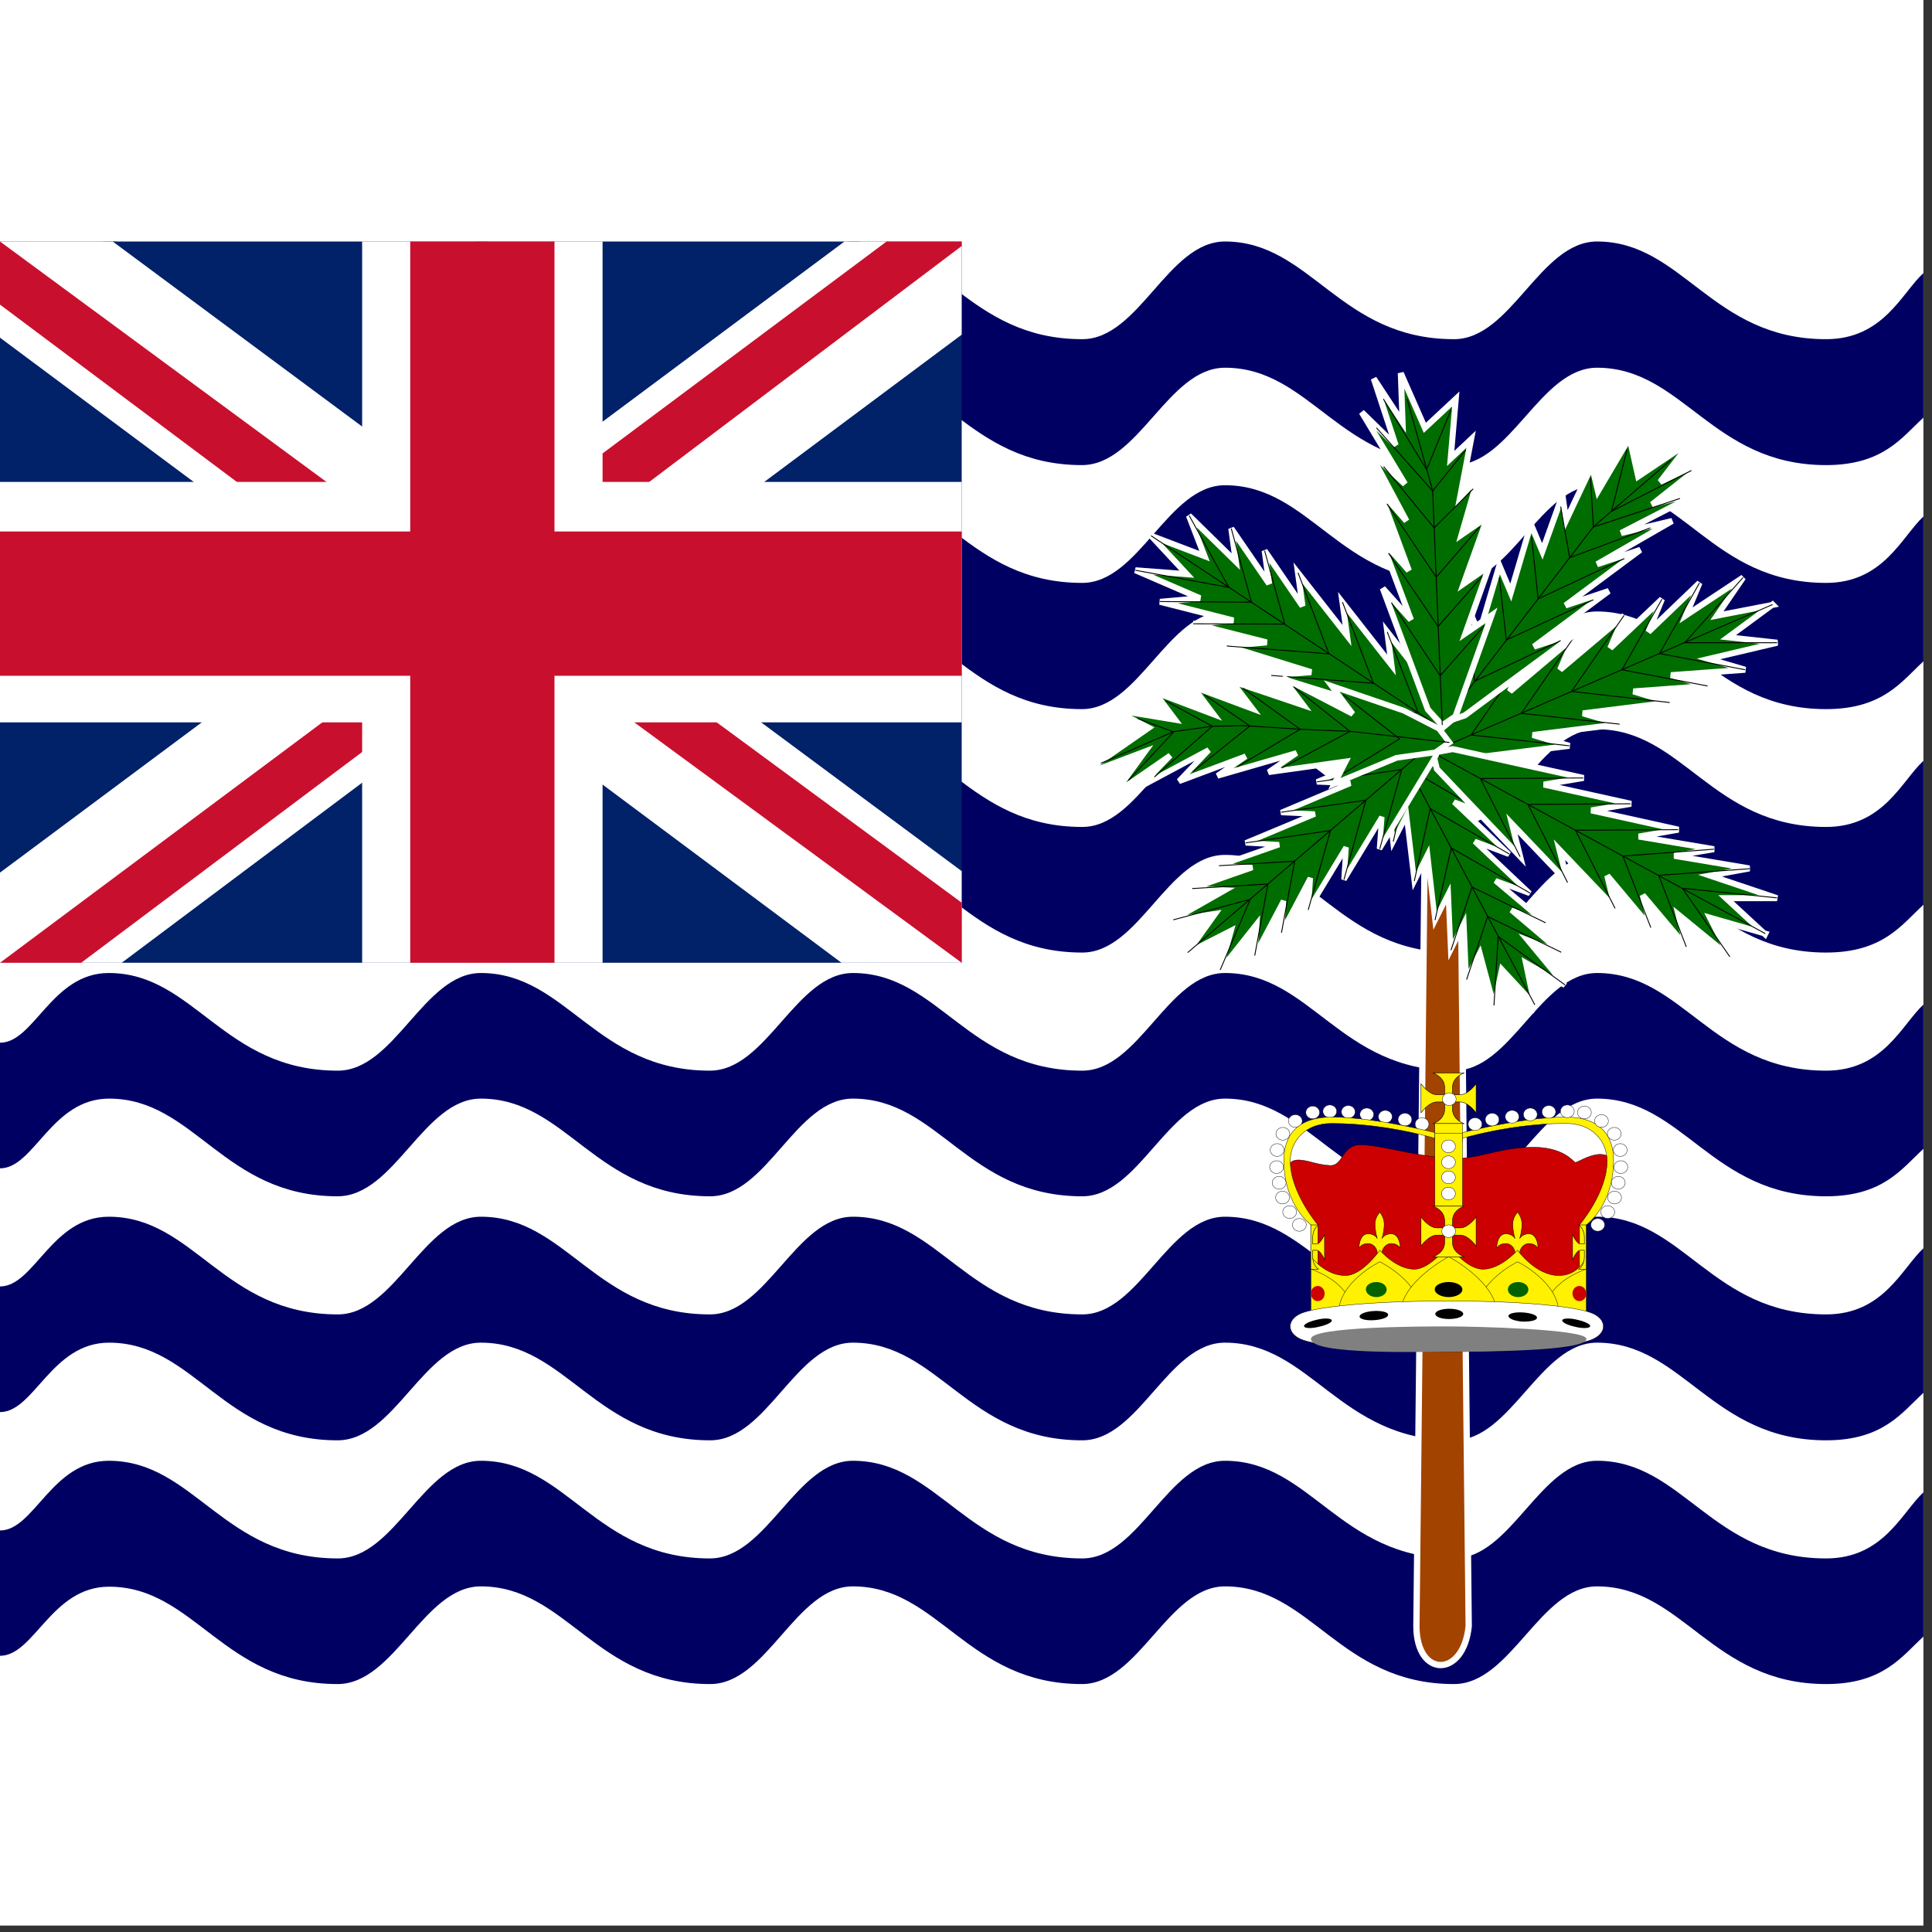 <svg width="75" height="75" viewBox="0 0 75 75" fill="none" xmlns="http://www.w3.org/2000/svg">
<rect x="0" y="0" width="75" height="75" fill="#333333" stroke="none"/>
<rect width="74.667" height="74.75" fill="white"/>
<g clip-path="url(#clip0_1_65851)">
<path fill-rule="evenodd" clip-rule="evenodd" d="M74.667 57.932C73.827 58.713 73.115 60.498 70.887 60.498C66.442 60.498 65.333 56.707 61.997 56.707C59.78 56.707 58.672 60.498 56.443 60.498C51.998 60.498 50.89 56.707 47.553 56.707C45.337 56.707 44.228 60.498 42.012 60.498C37.555 60.498 36.447 56.707 33.11 56.707C30.893 56.707 29.773 60.498 27.557 60.498C23.112 60.498 22.003 56.707 18.667 56.707C16.45 56.707 15.33 60.498 13.113 60.498C8.657 60.498 7.548 56.707 4.223 56.707C2.007 56.707 1.33 59.413 0 59.413V64.278C1.33 64.278 1.995 61.595 4.235 61.595C7.56 61.595 8.668 65.375 13.102 65.375C15.33 65.375 16.438 61.583 18.667 61.583C22.003 61.583 23.112 65.375 27.568 65.375C29.785 65.375 30.882 61.583 33.11 61.583C36.447 61.583 37.555 65.375 42 65.375C44.217 65.375 45.337 61.583 47.553 61.583C50.89 61.583 51.998 65.375 56.443 65.375C58.66 65.375 59.78 61.583 61.997 61.583C65.333 61.583 66.453 65.375 70.887 65.375C73.103 65.375 73.827 64.302 74.667 63.532V57.932ZM74.667 48.458C73.827 49.24 73.115 51.025 70.887 51.025C66.442 51.025 65.333 47.233 61.997 47.233C59.78 47.233 58.672 51.025 56.443 51.025C51.998 51.025 50.89 47.233 47.553 47.233C45.337 47.233 44.228 51.025 42.012 51.025C37.555 51.025 36.447 47.233 33.11 47.233C30.893 47.233 29.773 51.025 27.557 51.025C23.112 51.025 22.003 47.233 18.667 47.233C16.45 47.233 15.33 51.025 13.113 51.025C8.657 51.025 7.548 47.233 4.223 47.233C2.007 47.233 1.33 49.94 0 49.94V54.817C1.33 54.817 1.995 52.122 4.235 52.122C7.56 52.122 8.668 55.913 13.102 55.913C15.33 55.913 16.438 52.122 18.667 52.122C22.003 52.122 23.112 55.913 27.568 55.913C29.785 55.913 30.882 52.122 33.11 52.122C36.447 52.122 37.555 55.913 42.012 55.913C44.228 55.913 45.337 52.122 47.553 52.122C50.89 52.122 51.998 55.913 56.443 55.913C58.66 55.913 59.78 52.122 61.997 52.122C65.333 52.122 66.453 55.913 70.887 55.913C73.103 55.913 73.827 54.84 74.667 54.07V48.458ZM74.667 38.997C73.827 39.778 73.115 41.563 70.887 41.563C66.442 41.563 65.333 37.772 61.997 37.772C59.78 37.772 58.672 41.563 56.443 41.563C51.998 41.563 50.89 37.772 47.553 37.772C45.337 37.772 44.228 41.563 42.012 41.563C37.555 41.563 36.447 37.772 33.11 37.772C30.893 37.772 29.773 41.563 27.557 41.563C23.112 41.563 22.003 37.772 18.667 37.772C16.45 37.772 15.33 41.563 13.113 41.563C8.657 41.563 7.548 37.772 4.223 37.772C2.007 37.772 1.33 40.478 0 40.478V45.355C1.33 45.355 1.995 42.648 4.235 42.648C7.56 42.648 8.668 46.44 13.102 46.44C15.33 46.44 16.438 42.648 18.667 42.648C22.003 42.648 23.112 46.44 27.568 46.44C29.785 46.44 30.882 42.648 33.11 42.648C36.447 42.648 37.555 46.44 42.012 46.44C44.228 46.44 45.337 42.648 47.553 42.648C50.89 42.648 51.998 46.44 56.443 46.44C58.66 46.44 59.78 42.648 61.997 42.648C65.333 42.648 66.453 46.44 70.887 46.44C73.103 46.44 73.827 45.367 74.667 44.597V38.997ZM74.667 29.535C73.827 30.305 73.115 32.102 70.887 32.102C66.442 32.102 65.333 28.31 61.997 28.31C59.78 28.31 58.672 32.102 56.443 32.102C51.998 32.102 50.89 28.31 47.553 28.31C45.337 28.31 44.228 32.102 42.012 32.102C37.555 32.102 36.447 28.31 33.11 28.31C30.893 28.31 29.773 32.102 27.557 32.102C23.112 32.102 22.003 28.31 18.667 28.31C16.45 28.31 15.33 32.102 13.113 32.102C8.657 32.102 7.548 28.31 4.223 28.31C2.007 28.31 1.33 31.017 0 31.017V35.882C1.33 35.882 1.995 33.198 4.235 33.198C7.56 33.198 8.668 36.978 13.102 36.978C15.33 36.978 16.438 33.187 18.667 33.187C22.003 33.187 23.112 36.978 27.568 36.978C29.785 36.978 30.882 33.187 33.11 33.187C36.447 33.187 37.555 36.978 42.012 36.978C44.228 36.978 45.337 33.187 47.553 33.187C50.89 33.187 51.998 36.978 56.443 36.978C58.66 36.978 59.78 33.187 61.997 33.187C65.333 33.187 66.453 36.978 70.887 36.978C73.103 36.978 73.827 35.893 74.667 35.123V29.535ZM74.667 20.05C73.827 20.832 73.115 22.628 70.887 22.628C66.442 22.628 65.333 18.837 61.997 18.837C59.78 18.837 58.672 22.628 56.443 22.628C51.998 22.628 50.89 18.837 47.553 18.837C45.337 18.837 44.228 22.628 42.012 22.628C37.555 22.628 36.447 18.837 33.11 18.837C30.893 18.837 29.773 22.628 27.557 22.628C23.112 22.628 22.003 18.837 18.667 18.837C16.45 18.837 15.33 22.628 13.113 22.628C8.657 22.628 7.548 18.837 4.223 18.837C2.007 18.848 1.33 21.555 0 21.555V26.432C1.33 26.432 1.995 23.737 4.223 23.737C7.548 23.737 8.668 27.528 13.113 27.528C15.33 27.528 16.438 23.737 18.667 23.737C22.003 23.737 23.112 27.528 27.568 27.528C29.785 27.528 30.882 23.737 33.098 23.737C36.447 23.737 37.555 27.528 42 27.528C44.217 27.528 45.337 23.737 47.553 23.737C50.89 23.737 51.998 27.528 56.443 27.528C58.66 27.528 59.78 23.737 61.997 23.737C65.333 23.737 66.453 27.528 70.887 27.528C73.103 27.528 73.827 26.443 74.667 25.673V20.073V20.05ZM74.667 10.6C73.827 11.37 73.115 13.167 70.887 13.167C66.442 13.167 65.333 9.375 61.997 9.375C59.78 9.375 58.672 13.167 56.443 13.167C51.998 13.167 50.89 9.375 47.553 9.375C45.337 9.375 44.228 13.167 42.012 13.167C37.555 13.167 36.447 9.375 33.11 9.375C30.893 9.375 29.773 13.167 27.557 13.167C23.1 13.167 22.003 9.375 18.667 9.375C16.45 9.375 15.33 13.167 13.113 13.167C8.657 13.167 7.548 9.375 4.223 9.375C2.007 9.375 1.33 12.082 0 12.082V16.97C1.33 16.958 1.995 14.275 4.223 14.275C7.548 14.275 8.668 18.055 13.113 18.055C15.33 18.055 16.438 14.275 18.667 14.275C22.003 14.275 23.112 18.055 27.568 18.055C29.785 18.055 30.882 14.275 33.098 14.275C36.447 14.275 37.555 18.055 42 18.055C44.217 18.055 45.337 14.275 47.553 14.275C50.89 14.275 51.998 18.055 56.443 18.055C58.66 18.055 59.78 14.275 61.997 14.275C65.333 14.275 66.453 18.055 70.887 18.055C73.103 18.055 73.827 16.982 74.667 16.212V10.6Z" fill="#000063"/>
<path fill-rule="evenodd" clip-rule="evenodd" d="M55.393 24.74L54.985 63.123C54.985 65.142 56.817 65.142 57.015 63.123L56.607 24.74H55.393Z" fill="#A24300" stroke="white" stroke-width="0.245"/>
<path fill-rule="evenodd" clip-rule="evenodd" d="M59.582 39.008L58.298 37.62L57.995 39.032L57.447 36.99L56.922 38.017L56.828 35.847L56.315 36.873L56.222 34.703L55.708 35.73L55.417 33.175L54.903 34.202L54.6 31.658L54.075 32.685L53.783 30.13L53.632 28.847L53.888 28.345L54.565 28.59L55.627 29.605L57.762 31.635L56.443 31.133L58.578 33.163L57.248 32.662L59.383 34.68L58.053 34.19L59.99 35.823L58.672 35.333L60.597 36.967L59.278 36.477L60.748 38.25L59.22 37.363L59.57 39.032L59.582 39.008Z" fill="#006D00" stroke="white" stroke-width="0.21"/>
<path d="M59.582 39.008L53.9 28.345M57.762 31.635L54.717 29.862L54.087 32.673" stroke="black" stroke-width="0.035"/>
<path d="M58.59 33.152L55.522 31.39L54.903 34.202" stroke="black" stroke-width="0.035"/>
<path d="M59.395 34.668L56.338 32.918L55.708 35.718" stroke="black" stroke-width="0.035"/>
<path d="M60.002 35.823L57.143 34.435L56.327 36.885" stroke="black" stroke-width="0.035"/>
<path d="M60.608 36.967L57.75 35.578L56.933 38.028" stroke="black" stroke-width="0.035"/>
<path d="M60.76 38.238L58.158 36.348L57.995 39.032" stroke="black" stroke-width="0.035"/>
<path fill-rule="evenodd" clip-rule="evenodd" d="M44.683 20.797L46.76 21.59L46.153 20.015L47.973 21.8L47.798 20.517L49.268 22.663L49.093 21.38L50.563 23.527L50.388 22.243L52.29 24.67L52.115 23.387L54.017 25.813L53.853 24.53L55.743 26.957L56.7 28.17L56.782 28.812L56 28.882L54.367 28.38L51.077 27.365L52.628 27.237L49.35 26.222L50.902 26.093L47.623 25.078L49.175 24.938L46.328 24.215L47.88 24.087L45.033 23.363L46.585 23.223L44.077 22.138L46.072 22.29L44.695 20.808L44.683 20.797Z" fill="#006D00" stroke="white" stroke-width="0.233"/>
<path d="M44.683 20.797L56.782 28.812M51.077 27.365L55.055 27.668L53.853 24.53" stroke="black" stroke-width="0.035"/>
<path d="M49.35 26.222L53.317 26.525L52.115 23.375" stroke="black" stroke-width="0.035"/>
<path d="M47.623 25.078L51.59 25.382L50.389 22.232" stroke="black" stroke-width="0.035"/>
<path d="M46.317 24.215L49.875 24.227L49.093 21.38" stroke="black" stroke-width="0.035"/>
<path d="M45.033 23.352L48.58 23.375L47.798 20.517" stroke="black" stroke-width="0.035"/>
<path d="M44.077 22.138L47.705 22.803L46.165 20.015" stroke="black" stroke-width="0.035"/>
<path fill-rule="evenodd" clip-rule="evenodd" d="M68.81 23.468L67.083 24.74L68.997 24.95L66.325 25.58L67.748 26L64.867 26.21L66.29 26.63L63.408 26.84L64.82 27.272L61.448 27.692L62.872 28.112L59.5 28.532L60.923 28.952L57.552 29.372L55.86 29.582L55.16 29.372L55.417 28.742L56.665 27.692L59.15 25.58L58.613 26.84L61.098 24.74L60.562 26L63.047 23.9L62.51 25.16L64.517 23.258L63.992 24.53L65.975 22.628L65.45 23.888L67.667 22.418L66.652 23.9L68.822 23.48L68.81 23.468Z" fill="#006D00" stroke="white" stroke-width="0.233"/>
<path d="M68.81 23.468L55.16 29.372M59.138 25.58L57.108 28.532L60.923 28.952" stroke="black" stroke-width="0.035"/>
<path d="M61.098 24.74L59.057 27.692L62.872 28.112" stroke="black" stroke-width="0.035"/>
<path d="M63.047 23.888L61.005 26.84L64.82 27.272" stroke="black" stroke-width="0.035"/>
<path d="M64.517 23.258L62.965 26L66.29 26.63" stroke="black" stroke-width="0.035"/>
<path d="M65.975 22.628L64.424 25.37L67.749 26" stroke="black" stroke-width="0.035"/>
<path d="M67.667 22.418L65.403 24.95H68.985" stroke="black" stroke-width="0.035"/>
<path fill-rule="evenodd" clip-rule="evenodd" d="M68.53 36.243L66.383 35.625L67.153 37.142L65.158 35.508L65.462 36.757L63.77 34.75L64.085 36.01L62.393 33.992L62.697 35.252L60.538 32.988L60.853 34.248L58.695 31.985L59.01 33.245L56.852 30.982L55.778 29.85L55.627 29.22L56.397 29.08L58.088 29.453L61.472 30.2L59.932 30.457L63.315 31.203L61.775 31.46L65.158 32.207L63.618 32.475L66.535 32.965L64.995 33.222L67.912 33.712L66.383 33.992L68.985 34.867H67.002L68.518 36.267L68.53 36.243Z" fill="#006D00" stroke="white" stroke-width="0.233"/>
<path d="M68.53 36.243L55.627 29.22M61.46 30.2L57.47 30.223L59.01 33.257" stroke="black" stroke-width="0.035"/>
<path d="M63.303 31.203L59.313 31.227L60.853 34.26" stroke="black" stroke-width="0.035"/>
<path d="M65.147 32.207L61.157 32.23L62.697 35.263" stroke="black" stroke-width="0.035"/>
<path d="M66.535 32.965L63 33.233L64.085 36.01" stroke="black" stroke-width="0.035"/>
<path d="M67.923 33.723L64.388 33.98L65.462 36.757" stroke="black" stroke-width="0.035"/>
<path d="M68.985 34.855L65.31 34.482L67.153 37.142" stroke="black" stroke-width="0.035"/>
<path fill-rule="evenodd" clip-rule="evenodd" d="M46.107 36.978L47.192 35.462L45.547 35.707L47.577 34.552L46.282 34.493L48.615 33.677L47.32 33.607L49.653 32.79L48.358 32.72L51.042 31.6L49.735 31.542L52.418 30.41L51.123 30.352L53.807 29.232L55.148 28.66L55.802 28.695L55.755 29.313L55.02 30.527L53.55 32.953L53.643 31.717L52.173 34.143L52.255 32.895L50.785 35.322L50.867 34.085L49.747 36.208L49.828 34.972L48.708 37.095L48.79 35.858L47.367 37.655L47.798 36.115L46.107 36.978Z" fill="#006D00" stroke="white" stroke-width="0.21"/>
<path d="M46.107 36.978L55.79 28.695M53.562 32.953L54.413 29.873L51.123 30.352" stroke="black" stroke-width="0.035"/>
<path d="M52.173 34.143L53.025 31.063L49.735 31.53" stroke="black" stroke-width="0.035"/>
<path d="M50.785 35.322L51.648 32.242L48.358 32.72" stroke="black" stroke-width="0.035"/>
<path d="M49.747 36.208L50.26 33.432L47.32 33.607" stroke="black" stroke-width="0.035"/>
<path d="M48.709 37.095L49.222 34.318L46.282 34.493" stroke="black" stroke-width="0.035"/>
<path d="M47.367 37.655L48.533 34.913L45.547 35.707" stroke="black" stroke-width="0.035"/>
<path fill-rule="evenodd" clip-rule="evenodd" d="M65.683 17.098L63.595 18.498L63.257 16.993L62.032 19.07L61.798 18.078L60.795 20.202L60.655 19.222L59.873 21.403L59.43 20.353L58.648 23.002L58.205 21.952L57.423 24.6L56.968 23.55L56.187 26.198L55.802 27.528L56.023 28.053L56.863 27.773L58.31 26.7L61.227 24.553L59.547 25.102L62.452 22.943L60.772 23.503L63.677 21.345L61.997 21.905L64.913 20.225L62.93 20.692L66.033 19.093L64.132 19.583L66.43 17.763L64.447 18.708L65.683 17.098Z" fill="#006D00" stroke="white" stroke-width="0.233"/>
<path d="M64.867 17.857L61.857 20.447L56.023 28.053" stroke="black" stroke-width="0.035"/>
<path d="M60.585 24.868L57.248 26.443L56.968 24.017" stroke="black" stroke-width="0.035"/>
<path d="M61.857 23.282L58.473 24.845L58.205 22.418" stroke="black" stroke-width="0.035"/>
<path d="M63.058 21.683L59.71 23.247L59.453 20.832" stroke="black" stroke-width="0.035"/>
<path d="M64.062 20.493L60.935 21.648L60.585 19.665" stroke="black" stroke-width="0.035"/>
<path d="M65.217 19.35L61.857 20.458L61.74 18.545" stroke="black" stroke-width="0.035"/>
<path d="M65.66 18.265L62.557 19.852L63.163 17.448" stroke="black" stroke-width="0.035"/>
<path fill-rule="evenodd" clip-rule="evenodd" d="M54.378 14.485L55.312 16.608L56.513 15.488L56.315 17.798L57.108 17.052L56.677 19.315L57.377 18.545L56.735 20.762L57.75 20.062L56.817 22.663L57.82 21.963L56.887 24.588L57.902 23.888L56.968 26.502L56.502 27.808L55.988 28.158L55.428 27.54L54.845 25.977L53.678 22.838L54.775 24.063L53.597 20.913L54.693 22.15L53.527 19L54.6 20.225L53.142 17.495L54.542 18.79L52.862 16.002L54.18 17.285L53.328 14.695L54.448 16.398L54.378 14.485Z" fill="#006D00" stroke="white" stroke-width="0.233"/>
<path d="M54.623 15.488L55.615 19.047L55.989 28.147" stroke="black" stroke-width="0.035"/>
<path d="M54.017 23.398L55.907 26.233L57.622 24.285" stroke="black" stroke-width="0.035"/>
<path d="M53.9 21.473L55.825 24.32L57.54 22.372" stroke="black" stroke-width="0.035"/>
<path d="M53.842 19.56L55.755 22.407L57.435 20.458" stroke="black" stroke-width="0.035"/>
<path d="M53.713 18.113L55.673 20.493L57.19 18.977" stroke="black" stroke-width="0.035"/>
<path d="M53.433 16.608L55.615 19.058L56.898 17.472" stroke="black" stroke-width="0.035"/>
<path d="M53.702 15.488L55.382 18.23L56.327 15.908" stroke="black" stroke-width="0.035"/>
<path fill-rule="evenodd" clip-rule="evenodd" d="M41.883 30.142L44.602 28.252L43.237 27.552L45.628 27.948L44.812 26.863L47.122 27.738L46.305 26.653L48.627 27.517L47.81 26.443L50.61 27.388L49.793 26.303L52.512 27.715L51.695 26.63L54.495 27.587L55.86 28.287L56.268 28.823L55.72 29.208L54.215 29.418L51.8 30.422L52.243 29.558L49.245 29.978L50.33 29.232L47.262 30.118L48.358 29.36L45.768 30.328L46.923 29.115L44.263 30.538L45.43 29.325L43.237 30.842L44.462 29.162L41.883 30.142Z" fill="#006D00" stroke="white" stroke-width="0.222"/>
<path d="M42.735 29.628L45.558 28.403L47.063 28.193L48.312 28.17L50.47 28.31L52.418 28.392L56.268 28.823" stroke="black" stroke-width="0.035"/>
<path d="M52.173 30.013L54.332 28.683L52.138 26.968" stroke="black" stroke-width="0.035"/>
<path d="M49.758 29.815L52.407 28.392L50.225 26.665" stroke="black" stroke-width="0.035"/>
<path d="M48.032 29.768L50.47 28.31L48.253 26.712M44.812 30.165L47.063 28.193L45.243 27.202" stroke="black" stroke-width="0.035"/>
<path d="M43.808 30.293L45.558 28.415L44.158 27.89M46.305 29.955L48.522 28.182L46.748 26.968" stroke="black" stroke-width="0.035"/>
<path fill-rule="evenodd" clip-rule="evenodd" d="M51.042 50.808L51.016 47.626L50.094 46.14C49.863 45.409 49.976 45.056 50.351 45.031C50.723 45.009 51.093 45.22 51.63 45.244C52.167 45.267 52.066 44.419 52.86 44.442C53.654 44.466 55.038 44.891 56.215 44.962C57.393 45.031 58.007 44.584 59.365 44.537C60.723 44.49 61.081 45.126 61.158 45.126C61.235 45.126 61.62 44.867 62.003 44.82C62.388 44.773 62.516 44.962 62.516 44.962C62.516 44.962 62.49 45.763 62.311 46.234C62.131 46.706 61.492 47.484 61.466 47.484C61.44 47.484 61.235 50.95 61.235 50.974C61.235 50.997 51.042 50.879 51.042 50.808Z" fill="#CC0000" stroke="black" stroke-width="0.014"/>
<path fill-rule="evenodd" clip-rule="evenodd" d="M61.586 47.547C61.586 47.547 62.612 46.825 62.639 45.087C62.654 44.087 62.12 43.365 60.783 43.365C58.912 43.365 56.239 44.103 56.239 44.103V44.348C56.239 44.348 58.377 43.611 60.784 43.611C61.853 43.611 62.388 44.333 62.388 45.072C62.388 46.303 61.317 47.549 61.317 47.549V49.517H61.586V47.547Z" fill="#FFF100" stroke="black" stroke-width="0.014"/>
<path fill-rule="evenodd" clip-rule="evenodd" d="M62.144 47.033C62.141 47.067 62.146 47.101 62.158 47.134C62.17 47.166 62.19 47.195 62.215 47.22C62.24 47.245 62.27 47.265 62.304 47.279C62.338 47.292 62.375 47.299 62.412 47.299C62.449 47.299 62.485 47.292 62.519 47.279C62.553 47.265 62.583 47.245 62.609 47.22C62.634 47.195 62.653 47.166 62.665 47.134C62.677 47.101 62.682 47.067 62.679 47.033C62.674 46.971 62.644 46.913 62.594 46.871C62.545 46.828 62.479 46.805 62.412 46.805C62.344 46.805 62.279 46.828 62.229 46.871C62.179 46.913 62.149 46.971 62.144 47.033Z" fill="white" stroke="black" stroke-width="0.014"/>
<path fill-rule="evenodd" clip-rule="evenodd" d="M62.409 46.47C62.406 46.504 62.411 46.538 62.423 46.57C62.435 46.602 62.455 46.632 62.48 46.657C62.505 46.682 62.535 46.702 62.569 46.715C62.603 46.729 62.64 46.736 62.677 46.736C62.714 46.736 62.75 46.729 62.784 46.715C62.818 46.702 62.849 46.682 62.874 46.657C62.899 46.632 62.918 46.602 62.93 46.57C62.943 46.538 62.947 46.504 62.945 46.47C62.94 46.408 62.909 46.35 62.859 46.307C62.81 46.265 62.745 46.241 62.677 46.241C62.609 46.241 62.544 46.265 62.494 46.307C62.444 46.35 62.414 46.408 62.409 46.47Z" fill="white" stroke="black" stroke-width="0.014"/>
<path fill-rule="evenodd" clip-rule="evenodd" d="M62.553 45.896C62.55 45.929 62.555 45.964 62.567 45.996C62.579 46.028 62.598 46.057 62.623 46.082C62.649 46.107 62.679 46.127 62.713 46.141C62.747 46.154 62.783 46.161 62.82 46.161C62.857 46.161 62.894 46.154 62.928 46.141C62.962 46.127 62.992 46.107 63.017 46.082C63.042 46.057 63.062 46.028 63.074 45.996C63.086 45.964 63.091 45.929 63.088 45.896C63.083 45.833 63.053 45.775 63.003 45.733C62.953 45.69 62.888 45.667 62.82 45.667C62.753 45.667 62.687 45.69 62.638 45.733C62.588 45.775 62.558 45.833 62.553 45.896Z" fill="white" stroke="black" stroke-width="0.014"/>
<path fill-rule="evenodd" clip-rule="evenodd" d="M62.652 45.288C62.649 45.322 62.654 45.356 62.666 45.388C62.678 45.42 62.698 45.45 62.723 45.475C62.748 45.499 62.779 45.519 62.812 45.533C62.846 45.547 62.883 45.554 62.92 45.554C62.957 45.554 62.993 45.547 63.027 45.533C63.061 45.519 63.092 45.499 63.117 45.475C63.142 45.45 63.161 45.42 63.173 45.388C63.186 45.356 63.19 45.322 63.188 45.288C63.183 45.226 63.152 45.168 63.102 45.125C63.053 45.083 62.988 45.059 62.92 45.059C62.852 45.059 62.787 45.083 62.737 45.125C62.688 45.168 62.657 45.226 62.652 45.288Z" fill="white" stroke="black" stroke-width="0.014"/>
<path fill-rule="evenodd" clip-rule="evenodd" d="M62.63 44.625C62.627 44.659 62.632 44.693 62.644 44.725C62.656 44.757 62.676 44.787 62.701 44.812C62.726 44.837 62.756 44.857 62.79 44.87C62.824 44.884 62.861 44.891 62.898 44.891C62.935 44.891 62.971 44.884 63.005 44.87C63.039 44.857 63.069 44.837 63.095 44.812C63.12 44.787 63.139 44.757 63.151 44.725C63.163 44.693 63.168 44.659 63.166 44.625C63.16 44.563 63.13 44.505 63.08 44.462C63.031 44.42 62.965 44.396 62.898 44.396C62.83 44.396 62.765 44.42 62.715 44.462C62.665 44.505 62.635 44.563 62.63 44.625Z" fill="white" stroke="black" stroke-width="0.014"/>
<path fill-rule="evenodd" clip-rule="evenodd" d="M61.757 47.531C61.754 47.565 61.759 47.599 61.771 47.631C61.784 47.663 61.803 47.692 61.828 47.717C61.853 47.742 61.884 47.762 61.918 47.776C61.951 47.789 61.988 47.796 62.025 47.796C62.062 47.796 62.099 47.789 62.132 47.776C62.166 47.762 62.197 47.742 62.222 47.717C62.247 47.692 62.266 47.663 62.279 47.631C62.291 47.599 62.296 47.565 62.293 47.531C62.288 47.468 62.257 47.41 62.208 47.368C62.158 47.325 62.093 47.302 62.025 47.302C61.957 47.302 61.892 47.325 61.842 47.368C61.793 47.41 61.762 47.468 61.757 47.531Z" fill="white" stroke="black" stroke-width="0.014"/>
<path fill-rule="evenodd" clip-rule="evenodd" d="M62.398 43.995C62.395 44.029 62.4 44.063 62.412 44.096C62.424 44.128 62.444 44.157 62.469 44.182C62.494 44.207 62.524 44.227 62.558 44.24C62.592 44.254 62.629 44.261 62.666 44.261C62.703 44.261 62.739 44.254 62.773 44.24C62.807 44.227 62.837 44.207 62.863 44.182C62.888 44.157 62.907 44.128 62.919 44.096C62.931 44.063 62.936 44.029 62.934 43.995C62.928 43.933 62.898 43.875 62.848 43.833C62.799 43.79 62.733 43.767 62.666 43.767C62.598 43.767 62.533 43.79 62.483 43.833C62.433 43.875 62.403 43.933 62.398 43.995Z" fill="white" stroke="black" stroke-width="0.014"/>
<path fill-rule="evenodd" clip-rule="evenodd" d="M61.901 43.498C61.898 43.532 61.903 43.566 61.915 43.598C61.927 43.63 61.947 43.66 61.972 43.685C61.997 43.71 62.027 43.73 62.061 43.743C62.095 43.757 62.132 43.764 62.169 43.764C62.206 43.764 62.242 43.757 62.276 43.743C62.31 43.73 62.34 43.71 62.365 43.685C62.391 43.66 62.41 43.63 62.422 43.598C62.434 43.566 62.439 43.532 62.436 43.498C62.431 43.436 62.401 43.378 62.351 43.336C62.302 43.293 62.236 43.27 62.169 43.27C62.101 43.27 62.036 43.293 61.986 43.336C61.936 43.378 61.906 43.436 61.901 43.498Z" fill="white" stroke="black" stroke-width="0.014"/>
<path fill-rule="evenodd" clip-rule="evenodd" d="M61.238 43.167C61.235 43.201 61.24 43.235 61.252 43.267C61.264 43.299 61.284 43.329 61.309 43.353C61.334 43.379 61.364 43.398 61.398 43.412C61.432 43.426 61.469 43.433 61.506 43.433C61.543 43.433 61.579 43.426 61.613 43.412C61.647 43.398 61.678 43.379 61.703 43.353C61.728 43.329 61.747 43.299 61.759 43.267C61.771 43.235 61.776 43.201 61.773 43.167C61.769 43.105 61.738 43.047 61.688 43.004C61.639 42.962 61.573 42.938 61.506 42.938C61.438 42.938 61.373 42.962 61.323 43.004C61.273 43.047 61.243 43.105 61.238 43.167Z" fill="white" stroke="black" stroke-width="0.014"/>
<path fill-rule="evenodd" clip-rule="evenodd" d="M60.575 43.123C60.572 43.157 60.577 43.191 60.589 43.223C60.602 43.255 60.621 43.284 60.646 43.309C60.671 43.334 60.702 43.354 60.736 43.368C60.769 43.381 60.806 43.388 60.843 43.388C60.88 43.388 60.916 43.381 60.95 43.368C60.984 43.354 61.015 43.334 61.04 43.309C61.065 43.284 61.084 43.255 61.096 43.223C61.109 43.191 61.114 43.157 61.111 43.123C61.106 43.06 61.075 43.002 61.026 42.96C60.976 42.917 60.911 42.894 60.843 42.894C60.775 42.894 60.71 42.917 60.66 42.96C60.611 43.002 60.58 43.06 60.575 43.123Z" fill="white" stroke="black" stroke-width="0.014"/>
<path fill-rule="evenodd" clip-rule="evenodd" d="M59.857 43.145C59.854 43.179 59.859 43.213 59.871 43.245C59.883 43.277 59.903 43.306 59.928 43.331C59.953 43.356 59.983 43.376 60.017 43.39C60.051 43.404 60.088 43.41 60.125 43.41C60.162 43.41 60.198 43.404 60.232 43.39C60.266 43.376 60.297 43.356 60.322 43.331C60.347 43.306 60.366 43.277 60.378 43.245C60.391 43.213 60.395 43.179 60.393 43.145C60.388 43.083 60.357 43.024 60.307 42.982C60.258 42.94 60.193 42.916 60.125 42.916C60.057 42.916 59.992 42.94 59.942 42.982C59.892 43.024 59.862 43.083 59.857 43.145Z" fill="white" stroke="black" stroke-width="0.014"/>
<path fill-rule="evenodd" clip-rule="evenodd" d="M59.139 43.244C59.136 43.278 59.141 43.312 59.153 43.344C59.165 43.376 59.185 43.406 59.21 43.431C59.235 43.456 59.266 43.476 59.299 43.489C59.333 43.503 59.37 43.51 59.407 43.51C59.444 43.51 59.48 43.503 59.514 43.489C59.548 43.476 59.578 43.456 59.604 43.431C59.629 43.406 59.648 43.376 59.66 43.344C59.672 43.312 59.677 43.278 59.675 43.244C59.669 43.182 59.639 43.124 59.589 43.081C59.54 43.039 59.474 43.015 59.407 43.015C59.339 43.015 59.274 43.039 59.224 43.081C59.174 43.124 59.144 43.182 59.139 43.244Z" fill="white" stroke="black" stroke-width="0.014"/>
<path fill-rule="evenodd" clip-rule="evenodd" d="M58.432 43.333C58.429 43.366 58.434 43.401 58.446 43.433C58.458 43.465 58.478 43.494 58.503 43.519C58.528 43.544 58.558 43.564 58.592 43.578C58.626 43.591 58.663 43.598 58.7 43.598C58.737 43.598 58.773 43.591 58.807 43.578C58.841 43.564 58.871 43.544 58.897 43.519C58.922 43.494 58.941 43.465 58.953 43.433C58.965 43.401 58.97 43.366 58.968 43.333C58.962 43.27 58.932 43.212 58.882 43.17C58.833 43.127 58.767 43.104 58.7 43.104C58.632 43.104 58.567 43.127 58.517 43.17C58.467 43.212 58.437 43.27 58.432 43.333Z" fill="white" stroke="black" stroke-width="0.014"/>
<path fill-rule="evenodd" clip-rule="evenodd" d="M57.658 43.443C57.656 43.477 57.661 43.511 57.673 43.543C57.685 43.575 57.704 43.605 57.729 43.63C57.755 43.655 57.785 43.675 57.819 43.688C57.853 43.702 57.889 43.709 57.926 43.709C57.963 43.709 58 43.702 58.034 43.688C58.068 43.675 58.098 43.655 58.123 43.63C58.148 43.605 58.168 43.575 58.18 43.543C58.192 43.511 58.197 43.477 58.194 43.443C58.189 43.381 58.159 43.323 58.109 43.28C58.059 43.238 57.994 43.214 57.926 43.214C57.859 43.214 57.793 43.238 57.744 43.28C57.694 43.323 57.664 43.381 57.658 43.443Z" fill="white" stroke="black" stroke-width="0.014"/>
<path fill-rule="evenodd" clip-rule="evenodd" d="M56.996 43.62C56.993 43.654 56.998 43.688 57.01 43.72C57.022 43.752 57.041 43.781 57.067 43.806C57.092 43.831 57.122 43.851 57.156 43.865C57.19 43.879 57.227 43.886 57.264 43.886C57.3 43.886 57.337 43.879 57.371 43.865C57.405 43.851 57.435 43.831 57.46 43.806C57.486 43.781 57.505 43.752 57.517 43.72C57.529 43.688 57.534 43.654 57.531 43.62C57.526 43.557 57.496 43.499 57.446 43.457C57.397 43.415 57.331 43.391 57.264 43.391C57.196 43.391 57.13 43.415 57.081 43.457C57.031 43.499 57.001 43.557 56.996 43.62Z" fill="white" stroke="black" stroke-width="0.014"/>
<path fill-rule="evenodd" clip-rule="evenodd" d="M50.333 47.033C50.336 47.067 50.331 47.101 50.318 47.134C50.306 47.166 50.287 47.195 50.262 47.22C50.237 47.245 50.206 47.265 50.172 47.279C50.138 47.292 50.102 47.299 50.065 47.299C50.028 47.299 49.991 47.292 49.957 47.279C49.924 47.265 49.893 47.245 49.868 47.22C49.843 47.195 49.824 47.166 49.811 47.134C49.799 47.101 49.794 47.067 49.797 47.033C49.802 46.971 49.833 46.913 49.882 46.871C49.932 46.828 49.997 46.805 50.065 46.805C50.133 46.805 50.198 46.828 50.248 46.871C50.297 46.913 50.328 46.971 50.333 47.033Z" fill="white" stroke="black" stroke-width="0.014"/>
<path fill-rule="evenodd" clip-rule="evenodd" d="M50.056 46.47C50.059 46.504 50.054 46.538 50.042 46.57C50.03 46.602 50.011 46.632 49.986 46.657C49.96 46.682 49.93 46.702 49.896 46.715C49.862 46.729 49.826 46.736 49.789 46.736C49.752 46.736 49.715 46.729 49.681 46.715C49.647 46.702 49.617 46.682 49.592 46.657C49.567 46.632 49.547 46.602 49.535 46.57C49.523 46.538 49.518 46.504 49.521 46.47C49.526 46.408 49.556 46.35 49.606 46.307C49.656 46.265 49.721 46.241 49.789 46.241C49.856 46.241 49.922 46.265 49.971 46.307C50.021 46.35 50.051 46.408 50.056 46.47Z" fill="white" stroke="black" stroke-width="0.014"/>
<path fill-rule="evenodd" clip-rule="evenodd" d="M49.924 45.895C49.927 45.929 49.922 45.964 49.91 45.996C49.897 46.028 49.878 46.057 49.853 46.082C49.828 46.107 49.797 46.127 49.764 46.141C49.73 46.154 49.693 46.161 49.656 46.161C49.619 46.161 49.583 46.154 49.549 46.141C49.515 46.127 49.484 46.107 49.459 46.082C49.434 46.057 49.415 46.028 49.403 45.996C49.39 45.964 49.385 45.929 49.388 45.895C49.393 45.833 49.424 45.775 49.473 45.733C49.523 45.69 49.588 45.667 49.656 45.667C49.724 45.667 49.789 45.69 49.839 45.733C49.888 45.775 49.919 45.833 49.924 45.895Z" fill="white" stroke="black" stroke-width="0.014"/>
<path fill-rule="evenodd" clip-rule="evenodd" d="M49.825 45.288C49.827 45.322 49.822 45.356 49.81 45.388C49.798 45.42 49.779 45.45 49.754 45.475C49.728 45.499 49.698 45.519 49.664 45.533C49.63 45.547 49.594 45.554 49.557 45.554C49.52 45.554 49.483 45.547 49.449 45.533C49.415 45.519 49.385 45.499 49.36 45.475C49.335 45.45 49.315 45.42 49.303 45.388C49.291 45.356 49.286 45.322 49.289 45.288C49.294 45.226 49.324 45.168 49.374 45.125C49.424 45.083 49.489 45.059 49.557 45.059C49.624 45.059 49.69 45.083 49.739 45.125C49.789 45.168 49.819 45.226 49.825 45.288Z" fill="white" stroke="black" stroke-width="0.014"/>
<path fill-rule="evenodd" clip-rule="evenodd" d="M49.847 44.625C49.849 44.659 49.844 44.693 49.832 44.725C49.82 44.757 49.801 44.787 49.776 44.812C49.751 44.837 49.72 44.857 49.686 44.87C49.652 44.884 49.616 44.891 49.579 44.891C49.542 44.891 49.505 44.884 49.471 44.87C49.438 44.857 49.407 44.837 49.382 44.812C49.357 44.787 49.337 44.757 49.325 44.725C49.313 44.693 49.308 44.659 49.311 44.625C49.316 44.563 49.346 44.505 49.396 44.462C49.446 44.42 49.511 44.396 49.579 44.396C49.647 44.396 49.712 44.42 49.761 44.462C49.811 44.505 49.842 44.563 49.847 44.625Z" fill="white" stroke="black" stroke-width="0.014"/>
<path fill-rule="evenodd" clip-rule="evenodd" d="M50.068 43.995C50.07 44.029 50.065 44.063 50.053 44.096C50.041 44.128 50.022 44.157 49.997 44.182C49.971 44.207 49.941 44.227 49.907 44.24C49.873 44.254 49.837 44.261 49.8 44.261C49.763 44.261 49.726 44.254 49.692 44.24C49.658 44.227 49.628 44.207 49.603 44.182C49.578 44.157 49.558 44.128 49.546 44.096C49.534 44.063 49.529 44.029 49.532 43.995C49.537 43.933 49.567 43.875 49.617 43.833C49.667 43.79 49.732 43.767 49.8 43.767C49.867 43.767 49.933 43.79 49.982 43.833C50.032 43.875 50.062 43.933 50.068 43.995Z" fill="white" stroke="black" stroke-width="0.014"/>
<path fill-rule="evenodd" clip-rule="evenodd" d="M50.554 43.498C50.556 43.532 50.551 43.566 50.539 43.598C50.527 43.63 50.508 43.66 50.483 43.685C50.458 43.71 50.427 43.73 50.393 43.743C50.359 43.757 50.323 43.764 50.286 43.764C50.249 43.764 50.212 43.757 50.178 43.743C50.144 43.73 50.114 43.71 50.089 43.685C50.064 43.66 50.044 43.63 50.032 43.598C50.02 43.566 50.015 43.532 50.018 43.498C50.023 43.436 50.053 43.378 50.103 43.336C50.153 43.293 50.218 43.27 50.286 43.27C50.353 43.27 50.419 43.293 50.468 43.336C50.518 43.378 50.548 43.436 50.554 43.498Z" fill="white" stroke="black" stroke-width="0.014"/>
<path fill-rule="evenodd" clip-rule="evenodd" d="M51.227 43.167C51.23 43.201 51.225 43.235 51.213 43.267C51.201 43.299 51.182 43.329 51.157 43.353C51.132 43.379 51.101 43.398 51.067 43.412C51.033 43.426 50.997 43.433 50.96 43.433C50.923 43.433 50.886 43.426 50.852 43.412C50.818 43.398 50.788 43.379 50.763 43.353C50.738 43.329 50.718 43.299 50.706 43.267C50.694 43.235 50.689 43.201 50.692 43.167C50.697 43.105 50.727 43.047 50.777 43.004C50.827 42.962 50.892 42.938 50.96 42.938C51.028 42.938 51.093 42.962 51.142 43.004C51.192 43.047 51.222 43.105 51.227 43.167Z" fill="white" stroke="black" stroke-width="0.014"/>
<path fill-rule="evenodd" clip-rule="evenodd" d="M51.89 43.123C51.893 43.157 51.888 43.191 51.876 43.223C51.864 43.255 51.845 43.284 51.819 43.309C51.794 43.334 51.764 43.354 51.73 43.368C51.696 43.381 51.66 43.388 51.623 43.388C51.586 43.388 51.549 43.381 51.515 43.368C51.481 43.354 51.451 43.334 51.426 43.309C51.401 43.284 51.381 43.255 51.369 43.223C51.357 43.191 51.352 43.157 51.355 43.123C51.36 43.06 51.39 43.002 51.44 42.96C51.489 42.917 51.555 42.894 51.623 42.894C51.69 42.894 51.755 42.917 51.805 42.96C51.855 43.002 51.885 43.06 51.89 43.123Z" fill="white" stroke="black" stroke-width="0.014"/>
<path fill-rule="evenodd" clip-rule="evenodd" d="M52.608 43.145C52.611 43.179 52.606 43.213 52.594 43.245C52.582 43.277 52.563 43.306 52.538 43.331C52.513 43.356 52.482 43.376 52.448 43.39C52.414 43.404 52.378 43.41 52.341 43.41C52.304 43.41 52.267 43.404 52.233 43.39C52.199 43.376 52.169 43.356 52.144 43.331C52.119 43.306 52.099 43.277 52.087 43.245C52.075 43.213 52.07 43.179 52.073 43.145C52.078 43.083 52.108 43.024 52.158 42.982C52.208 42.94 52.273 42.916 52.341 42.916C52.408 42.916 52.474 42.94 52.523 42.982C52.573 43.024 52.603 43.083 52.608 43.145Z" fill="white" stroke="black" stroke-width="0.014"/>
<path fill-rule="evenodd" clip-rule="evenodd" d="M53.327 43.244C53.329 43.278 53.324 43.312 53.312 43.344C53.3 43.376 53.281 43.406 53.256 43.431C53.23 43.456 53.2 43.476 53.166 43.489C53.132 43.503 53.096 43.51 53.059 43.51C53.022 43.51 52.985 43.503 52.951 43.489C52.917 43.476 52.887 43.456 52.862 43.431C52.837 43.406 52.817 43.376 52.805 43.344C52.793 43.312 52.788 43.278 52.791 43.244C52.796 43.182 52.826 43.124 52.876 43.081C52.926 43.039 52.991 43.015 53.059 43.015C53.127 43.015 53.192 43.039 53.241 43.081C53.291 43.124 53.322 43.182 53.327 43.244Z" fill="white" stroke="black" stroke-width="0.014"/>
<path fill-rule="evenodd" clip-rule="evenodd" d="M54.045 43.333C54.047 43.366 54.043 43.401 54.03 43.433C54.018 43.465 53.999 43.494 53.974 43.519C53.949 43.544 53.918 43.564 53.884 43.578C53.85 43.591 53.814 43.598 53.777 43.598C53.74 43.598 53.703 43.591 53.669 43.578C53.636 43.564 53.605 43.544 53.58 43.519C53.555 43.494 53.535 43.465 53.523 43.433C53.511 43.401 53.506 43.366 53.509 43.333C53.514 43.27 53.544 43.212 53.594 43.17C53.644 43.127 53.709 43.104 53.777 43.104C53.845 43.104 53.91 43.127 53.959 43.17C54.009 43.212 54.04 43.27 54.045 43.333Z" fill="white" stroke="black" stroke-width="0.014"/>
<path fill-rule="evenodd" clip-rule="evenodd" d="M54.807 43.443C54.81 43.477 54.805 43.511 54.793 43.543C54.78 43.575 54.761 43.605 54.736 43.63C54.711 43.655 54.68 43.675 54.647 43.688C54.613 43.702 54.576 43.709 54.539 43.709C54.502 43.709 54.466 43.702 54.432 43.688C54.398 43.675 54.367 43.655 54.342 43.63C54.317 43.605 54.298 43.575 54.286 43.543C54.273 43.511 54.269 43.477 54.271 43.443C54.276 43.381 54.307 43.323 54.356 43.28C54.406 43.238 54.471 43.214 54.539 43.214C54.607 43.214 54.672 43.238 54.722 43.28C54.772 43.323 54.802 43.381 54.807 43.443Z" fill="white" stroke="black" stroke-width="0.014"/>
<path fill-rule="evenodd" clip-rule="evenodd" d="M55.47 43.62C55.473 43.654 55.468 43.688 55.456 43.72C55.443 43.752 55.424 43.781 55.399 43.806C55.374 43.831 55.343 43.851 55.309 43.865C55.276 43.879 55.239 43.886 55.202 43.886C55.165 43.886 55.128 43.879 55.094 43.865C55.061 43.851 55.03 43.831 55.005 43.806C54.98 43.781 54.961 43.752 54.948 43.72C54.936 43.688 54.931 43.654 54.934 43.62C54.939 43.557 54.97 43.499 55.019 43.457C55.069 43.415 55.134 43.391 55.202 43.391C55.27 43.391 55.335 43.415 55.385 43.457C55.434 43.499 55.465 43.557 55.47 43.62Z" fill="white" stroke="black" stroke-width="0.014"/>
<path fill-rule="evenodd" clip-rule="evenodd" d="M50.708 47.531C50.711 47.565 50.706 47.599 50.694 47.631C50.682 47.663 50.663 47.692 50.637 47.717C50.612 47.742 50.582 47.762 50.548 47.776C50.514 47.789 50.477 47.796 50.441 47.796C50.404 47.796 50.367 47.789 50.333 47.776C50.299 47.762 50.269 47.742 50.244 47.717C50.218 47.692 50.199 47.663 50.187 47.631C50.175 47.599 50.17 47.565 50.173 47.531C50.178 47.468 50.208 47.41 50.258 47.368C50.307 47.325 50.373 47.302 50.441 47.302C50.508 47.302 50.574 47.325 50.623 47.368C50.673 47.41 50.703 47.468 50.708 47.531Z" fill="white" stroke="black" stroke-width="0.014"/>
<path fill-rule="evenodd" clip-rule="evenodd" d="M50.891 47.547C50.891 47.547 49.865 46.825 49.838 45.087C49.823 44.087 50.357 43.365 51.694 43.365C53.565 43.365 56.237 44.103 56.237 44.103V44.348C56.237 44.348 54.099 43.611 51.692 43.611C50.624 43.611 50.088 44.333 50.088 45.072C50.088 46.303 51.16 47.549 51.16 47.549V49.517H50.891V47.547Z" fill="#FFF100" stroke="black" stroke-width="0.014"/>
<path fill-rule="evenodd" clip-rule="evenodd" d="M52.755 48.459C52.755 48.459 52.831 48.272 53.111 48.272C53.301 48.272 53.467 48.459 53.467 48.647V49.022H53.646V48.647C53.646 48.459 53.824 48.272 54.002 48.272C54.27 48.272 54.359 48.459 54.359 48.459C54.359 48.459 54.359 47.897 54.002 47.897C53.735 47.897 53.646 48.084 53.646 48.084C53.646 48.084 53.735 47.803 53.735 47.522C53.735 47.24 53.557 47.053 53.557 47.053C53.557 47.089 53.378 47.241 53.378 47.522C53.378 47.803 53.467 48.084 53.467 48.084C53.467 48.084 53.378 47.897 53.111 47.897C52.755 47.897 52.755 48.459 52.755 48.459Z" fill="#FFF100" stroke="black" stroke-width="0.015"/>
<path fill-rule="evenodd" clip-rule="evenodd" d="M58.101 48.459C58.101 48.459 58.178 48.272 58.458 48.272C58.648 48.272 58.814 48.459 58.814 48.647V49.022H58.993V48.647C58.993 48.459 59.171 48.272 59.349 48.272C59.617 48.272 59.706 48.459 59.706 48.459C59.706 48.459 59.706 47.897 59.349 47.897C59.082 47.897 58.993 48.084 58.993 48.084C58.993 48.084 59.082 47.803 59.082 47.522C59.082 47.24 58.904 47.053 58.904 47.053C58.904 47.089 58.725 47.241 58.725 47.522C58.725 47.803 58.814 48.084 58.814 48.084C58.814 48.084 58.725 47.897 58.458 47.897C58.101 47.897 58.101 48.459 58.101 48.459Z" fill="#FFF100" stroke="black" stroke-width="0.015"/>
<path fill-rule="evenodd" clip-rule="evenodd" d="M50.891 50.993V48.778C50.891 48.778 51.425 49.517 52.228 49.517C52.884 49.517 53.565 48.532 53.565 48.532C53.565 48.532 54.191 49.271 54.902 49.271C55.536 49.271 56.237 48.318 56.237 48.318C56.237 48.318 56.889 49.271 57.574 49.271C58.261 49.271 58.911 48.532 58.911 48.532C58.911 48.532 59.61 49.517 60.515 49.517C61.316 49.517 61.585 48.778 61.585 48.778V50.993H50.891Z" fill="#FFF100" stroke="black" stroke-width="0.014"/>
<path fill-rule="evenodd" clip-rule="evenodd" d="M50.891 50.993V49.271C50.891 49.271 52.495 49.761 52.495 50.993H50.891Z" fill="#FFF100" stroke="black" stroke-width="0.014"/>
<path fill-rule="evenodd" clip-rule="evenodd" d="M61.574 50.993V49.271C61.574 49.271 59.97 49.761 59.97 50.993H61.574Z" fill="#FFF100" stroke="black" stroke-width="0.014"/>
<path fill-rule="evenodd" clip-rule="evenodd" d="M51.961 50.993C51.961 49.761 53.565 48.983 53.565 48.983C53.565 48.983 55.169 49.761 55.169 50.993H51.961Z" fill="#FFF100" stroke="black" stroke-width="0.014"/>
<path fill-rule="evenodd" clip-rule="evenodd" d="M57.308 50.993C57.308 49.761 58.912 48.983 58.912 48.983C58.912 48.983 60.516 49.761 60.516 50.993H57.308Z" fill="#FFF100" stroke="black" stroke-width="0.014"/>
<path fill-rule="evenodd" clip-rule="evenodd" d="M54.366 51C54.366 49.769 56.238 48.786 56.238 48.786C56.238 48.786 58.109 49.769 58.109 51H54.367H54.366Z" fill="#FFF100" stroke="black" stroke-width="0.014"/>
<path fill-rule="evenodd" clip-rule="evenodd" d="M61.847 50.996C61.319 50.75 59.37 50.504 56.233 50.504C53.095 50.504 51.011 50.75 50.481 50.996C49.953 51.242 49.953 51.735 50.481 51.98C51.009 52.226 53.097 52.472 56.233 52.472C59.369 52.472 61.319 52.226 61.847 51.98C62.375 51.735 62.375 51.242 61.847 50.996Z" fill="white" stroke="black" stroke-width="0.014"/>
<path fill-rule="evenodd" clip-rule="evenodd" d="M61.585 51.977C61.585 52.474 57.133 52.474 56.238 52.474C55.266 52.474 50.891 52.607 50.891 51.977C50.891 51.491 55.299 51.491 56.238 51.491C57.166 51.491 61.585 51.59 61.585 51.977Z" fill="#808080"/>
<path fill-rule="evenodd" clip-rule="evenodd" d="M51.422 50.209C51.422 50.375 51.311 50.508 51.156 50.508C51.002 50.508 50.891 50.375 50.891 50.209C50.891 50.044 51.002 49.922 51.156 49.922C51.3 49.922 51.422 50.055 51.422 50.209ZM61.585 50.209C61.585 50.375 61.464 50.508 61.309 50.508C61.165 50.508 61.044 50.375 61.044 50.209C61.044 50.044 61.165 49.922 61.309 49.922C61.464 49.922 61.574 50.055 61.574 50.209H61.585Z" fill="#CC0000"/>
<path fill-rule="evenodd" clip-rule="evenodd" d="M56.768 50.066C56.768 50.221 56.525 50.353 56.238 50.353C55.951 50.353 55.697 50.221 55.697 50.055C55.697 49.889 55.94 49.768 56.238 49.768C56.536 49.768 56.768 49.9 56.768 50.055V50.066Z" fill="black"/>
<path fill-rule="evenodd" clip-rule="evenodd" d="M59.331 50.066C59.331 50.221 59.155 50.353 58.934 50.353C58.713 50.353 58.536 50.221 58.536 50.055C58.536 49.889 58.713 49.768 58.934 49.768C59.155 49.768 59.331 49.9 59.331 50.055V50.066ZM53.83 50.066C53.83 50.221 53.653 50.353 53.432 50.353C53.211 50.353 53.023 50.221 53.023 50.055C53.023 49.889 53.2 49.768 53.432 49.768C53.653 49.768 53.83 49.9 53.83 50.055V50.066Z" fill="#006300"/>
<path fill-rule="evenodd" clip-rule="evenodd" d="M55.164 48.369C55.164 48.369 55.469 47.948 55.776 47.948H56.081V48.228C56.081 48.651 55.623 48.792 55.623 48.792H56.845C56.845 48.792 56.386 48.651 56.386 48.228V47.948H56.692C56.997 47.948 57.303 48.37 57.303 48.37V47.244C57.303 47.244 56.997 47.666 56.692 47.666H56.386V47.385C56.386 46.963 56.845 46.822 56.845 46.822H55.622C55.622 46.822 56.08 46.963 56.08 47.385V47.666H55.775C55.469 47.666 55.163 47.244 55.163 47.244V48.37L55.164 48.369Z" fill="#FFF100" stroke="black" stroke-width="0.018"/>
<path fill-rule="evenodd" clip-rule="evenodd" d="M50.884 49.273H51.19C51.19 49.273 50.96 49.151 50.96 48.781V48.536H51.113C51.266 48.536 51.419 48.905 51.419 48.905V47.92C51.419 47.92 51.266 48.289 51.113 48.289H50.96V48.043C50.96 47.674 51.19 47.551 51.19 47.551H50.884V49.273Z" fill="#FFF100" stroke="black" stroke-width="0.018"/>
<path fill-rule="evenodd" clip-rule="evenodd" d="M61.581 49.273H61.276C61.276 49.273 61.505 49.151 61.505 48.781V48.536H61.352C61.199 48.536 61.046 48.905 61.046 48.905V47.92C61.046 47.92 61.199 48.289 61.352 48.289H61.505V48.043C61.505 47.674 61.276 47.551 61.276 47.551H61.581V49.273Z" fill="#FFF100" stroke="black" stroke-width="0.018"/>
<path fill-rule="evenodd" clip-rule="evenodd" d="M56.504 47.794C56.504 47.86 56.476 47.922 56.426 47.968C56.376 48.014 56.308 48.04 56.237 48.04C56.166 48.04 56.099 48.014 56.048 47.968C55.998 47.922 55.97 47.86 55.97 47.794C55.97 47.729 55.998 47.667 56.048 47.621C56.099 47.575 56.166 47.549 56.237 47.549C56.308 47.549 56.376 47.575 56.426 47.621C56.476 47.667 56.504 47.729 56.504 47.794Z" fill="white" stroke="black" stroke-width="0.014"/>
<path fill-rule="evenodd" clip-rule="evenodd" d="M55.164 43.199C55.164 43.199 55.469 42.778 55.776 42.778H56.081V43.058C56.081 43.48 55.623 43.621 55.623 43.621H56.845C56.845 43.621 56.386 43.48 56.386 43.058V42.778H56.692C56.997 42.778 57.303 43.2 57.303 43.2V42.074C57.303 42.074 56.997 42.496 56.692 42.496H56.386V42.214C56.386 41.793 56.845 41.652 56.845 41.652H55.622C55.622 41.652 56.08 41.793 56.08 42.214V42.496H55.775C55.469 42.496 55.163 42.074 55.163 42.074V43.199L55.164 43.199Z" fill="#FFF100" stroke="black" stroke-width="0.018"/>
<path fill-rule="evenodd" clip-rule="evenodd" d="M56.526 42.669C56.526 42.734 56.498 42.796 56.448 42.842C56.398 42.888 56.33 42.914 56.259 42.914C56.188 42.914 56.121 42.888 56.071 42.842C56.02 42.796 55.992 42.734 55.992 42.669C55.992 42.603 56.02 42.541 56.071 42.495C56.121 42.449 56.188 42.423 56.259 42.423C56.33 42.423 56.398 42.449 56.448 42.495C56.498 42.541 56.526 42.603 56.526 42.669Z" fill="white" stroke="black" stroke-width="0.014"/>
<path fill-rule="evenodd" clip-rule="evenodd" d="M55.703 43.616H56.773V44.355H55.702L55.703 43.616Z" fill="#FFF100" stroke="black" stroke-width="0.014"/>
<path fill-rule="evenodd" clip-rule="evenodd" d="M55.703 44.002H56.773V46.815H55.702L55.703 44.002Z" fill="#FFF100" stroke="black" stroke-width="0.014"/>
<path fill-rule="evenodd" clip-rule="evenodd" d="M56.497 46.315C56.5 46.349 56.495 46.383 56.483 46.416C56.471 46.448 56.451 46.477 56.426 46.502C56.401 46.527 56.371 46.547 56.337 46.56C56.303 46.574 56.266 46.581 56.229 46.581C56.192 46.581 56.156 46.574 56.122 46.56C56.088 46.547 56.058 46.527 56.032 46.502C56.007 46.477 55.988 46.448 55.976 46.416C55.964 46.383 55.959 46.349 55.962 46.315C55.967 46.253 55.997 46.195 56.047 46.153C56.096 46.11 56.162 46.087 56.229 46.087C56.297 46.087 56.362 46.11 56.412 46.153C56.462 46.195 56.492 46.253 56.497 46.315Z" fill="white" stroke="black" stroke-width="0.014"/>
<path fill-rule="evenodd" clip-rule="evenodd" d="M56.497 45.686C56.5 45.72 56.495 45.754 56.483 45.786C56.471 45.818 56.451 45.847 56.426 45.872C56.401 45.897 56.371 45.917 56.337 45.931C56.303 45.944 56.266 45.951 56.229 45.951C56.192 45.951 56.156 45.944 56.122 45.931C56.088 45.917 56.058 45.897 56.032 45.872C56.007 45.847 55.988 45.818 55.976 45.786C55.964 45.754 55.959 45.72 55.962 45.686C55.967 45.623 55.997 45.565 56.047 45.523C56.096 45.48 56.162 45.457 56.229 45.457C56.297 45.457 56.362 45.48 56.412 45.523C56.462 45.565 56.492 45.623 56.497 45.686Z" fill="white" stroke="black" stroke-width="0.014"/>
<path fill-rule="evenodd" clip-rule="evenodd" d="M56.497 45.1C56.5 45.134 56.495 45.168 56.483 45.2C56.471 45.232 56.451 45.262 56.426 45.287C56.401 45.312 56.371 45.332 56.337 45.345C56.303 45.359 56.266 45.366 56.229 45.366C56.192 45.366 56.156 45.359 56.122 45.345C56.088 45.332 56.058 45.312 56.032 45.287C56.007 45.262 55.988 45.232 55.976 45.2C55.964 45.168 55.959 45.134 55.962 45.1C55.967 45.038 55.997 44.98 56.047 44.937C56.096 44.895 56.162 44.871 56.229 44.871C56.297 44.871 56.362 44.895 56.412 44.937C56.462 44.98 56.492 45.038 56.497 45.1Z" fill="white" stroke="black" stroke-width="0.014"/>
<path fill-rule="evenodd" clip-rule="evenodd" d="M56.497 44.481C56.5 44.515 56.495 44.549 56.483 44.582C56.471 44.614 56.451 44.643 56.426 44.668C56.401 44.693 56.371 44.713 56.337 44.727C56.303 44.74 56.266 44.747 56.229 44.747C56.192 44.747 56.156 44.74 56.122 44.727C56.088 44.713 56.058 44.693 56.032 44.668C56.007 44.643 55.988 44.614 55.976 44.582C55.964 44.549 55.959 44.515 55.962 44.481C55.967 44.419 55.997 44.361 56.047 44.319C56.096 44.276 56.162 44.253 56.229 44.253C56.297 44.253 56.362 44.276 56.412 44.319C56.462 44.361 56.492 44.419 56.497 44.481Z" fill="white" stroke="black" stroke-width="0.014"/>
<path fill-rule="evenodd" clip-rule="evenodd" d="M56.802 51.005C56.802 51.115 56.559 51.204 56.249 51.204C55.94 51.204 55.719 51.115 55.719 51.005C55.719 50.894 55.962 50.806 56.26 50.806C56.559 50.806 56.802 50.894 56.802 51.005ZM61.729 51.491C61.696 51.568 61.431 51.579 61.132 51.502C60.834 51.436 60.624 51.325 60.646 51.248C60.679 51.171 60.944 51.16 61.243 51.237C61.541 51.303 61.751 51.414 61.729 51.491ZM59.663 51.16C59.663 51.259 59.398 51.314 59.088 51.303C58.79 51.281 58.547 51.182 58.558 51.082C58.569 50.983 58.834 50.928 59.133 50.95C59.442 50.972 59.685 51.06 59.663 51.16ZM50.626 51.491C50.648 51.568 50.913 51.579 51.212 51.502C51.51 51.436 51.731 51.325 51.698 51.248C51.664 51.171 51.399 51.16 51.101 51.237C50.814 51.303 50.593 51.414 50.626 51.491ZM52.78 51.115C52.791 51.215 53.056 51.27 53.355 51.248C53.664 51.226 53.907 51.138 53.885 51.027C53.885 50.939 53.62 50.872 53.311 50.894C53.012 50.916 52.769 51.005 52.78 51.115Z" fill="black"/>
<path d="M0 9.375H37.333V37.375H0V9.375Z" fill="#012169"/>
<path d="M4.375 9.375L18.608 19.933L32.783 9.375H37.333V12.992L23.333 23.433L37.333 33.817V37.375H32.667L18.667 26.933L4.725 37.375H0V33.875L13.942 23.492L0 13.108V9.375H4.375Z" fill="white"/>
<path d="M24.733 25.767L37.333 35.042V37.375L21.525 25.767H24.733ZM14 26.933L14.35 28.975L3.15 37.375H0L14 26.933ZM37.333 9.375V9.55L22.808 20.517L22.925 17.95L34.417 9.375H37.333ZM0 9.375L13.942 19.642H10.442L0 11.825V9.375Z" fill="#C8102E"/>
<path d="M14.058 9.375V37.375H23.392V9.375H14.058ZM0 18.708V28.042H37.333V18.708H0Z" fill="white"/>
<path d="M0 20.633V26.233H37.333V20.633H0ZM15.925 9.375V37.375H21.525V9.375H15.925Z" fill="#C8102E"/>
</g>
<defs>
<clipPath id="clip0_1_65851">
<rect width="74.667" height="56" fill="white" transform="translate(0 9.375)"/>
</clipPath>
</defs>
</svg>
